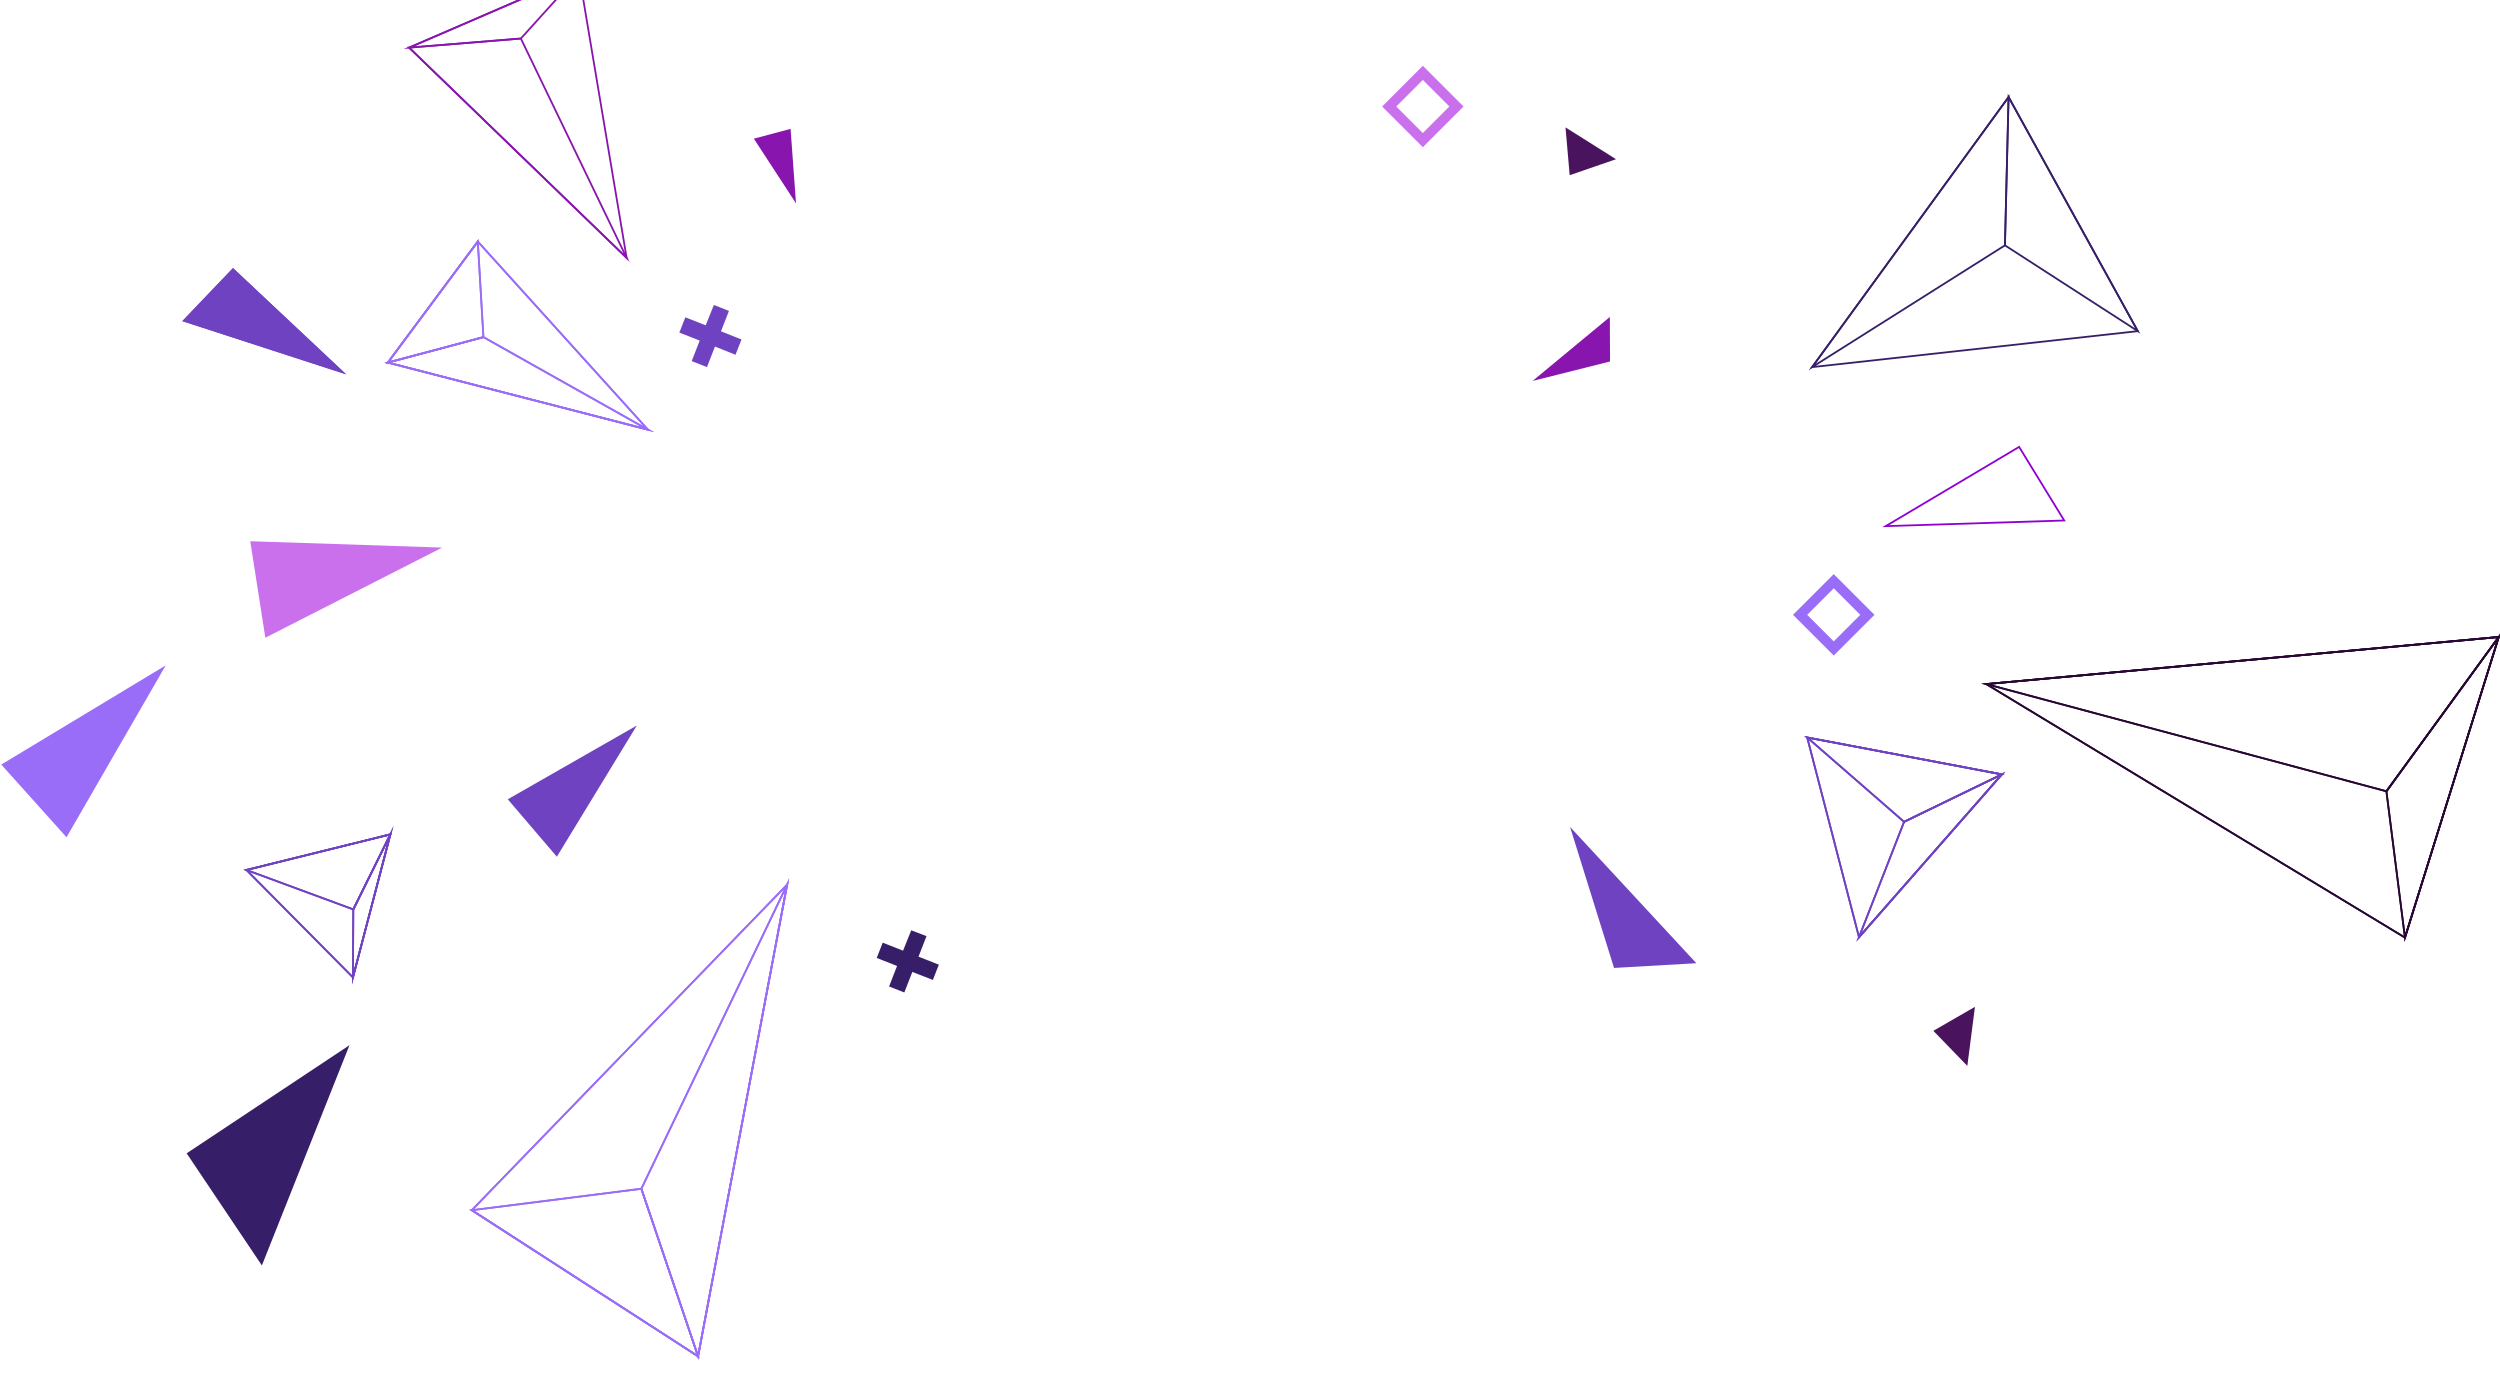<?xml version="1.0" encoding="utf-8"?>
<!-- Generator: Adobe Illustrator 24.3.0, SVG Export Plug-In . SVG Version: 6.00 Build 0)  -->
<svg version="1.1" id="Layer_1" xmlns="http://www.w3.org/2000/svg" xmlns:xlink="http://www.w3.org/1999/xlink" x="0px" y="0px"
	 viewBox="0 0 1375.6 763.8" style="enable-background:new 0 0 1375.6 763.8;" xml:space="preserve">
<style type="text/css">
	.st0{fill:#6F42C1;}
	.st1{fill:none;stroke:#270733;stroke-miterlimit:10;}
	.st2{fill:none;stroke:#6F42C1;stroke-miterlimit:10;}
	.st3{fill:#361F68;}
	.st4{fill:none;stroke:#8815AD;stroke-miterlimit:10;}
	.st5{fill:none;stroke:#996DF7;stroke-miterlimit:10;}
	.st6{fill:#8815AD;}
	.st7{fill:#4A135E;}
	.st8{fill:none;stroke:#9000D3;stroke-miterlimit:10;}
	.st9{fill:#996DF7;}
	.st10{fill:none;stroke:#361F68;stroke-miterlimit:10;}
	.st11{fill:#CB70ED;}
</style>
<g>
	<g id="Layer_2_1_">
		<g id="BACKGROUND">
			<g>
				<polygon class="st0" points="933.4,530 888.1,532.6 863.9,455 				"/>
				<polygon class="st1" points="1092.9,376.4 1323.3,515.9 1374.9,350.5 				"/>
				<polygon class="st1" points="1374.9,350.5 1313.1,435.4 1323.3,515.9 				"/>
				<polygon class="st1" points="1313.1,435.4 1374.9,350.5 1092.9,376.4 				"/>
				<polygon class="st2" points="994.4,405.8 1022.9,515.7 1101.5,426.1 				"/>
				<polygon class="st2" points="1101.5,426.1 1047.7,452.2 1022.9,515.7 				"/>
				<polygon class="st2" points="1047.7,452.2 1101.5,426.1 994.4,405.8 				"/>
				<polygon class="st3" points="144.1,696.3 102.7,634.6 192.3,575.1 				"/>
				<polygon class="st2" points="135.6,478.7 194.2,537.8 214.8,459.1 				"/>
				<polygon class="st2" points="214.8,459.1 194.4,500.4 194.2,537.8 				"/>
				<polygon class="st2" points="194.4,500.4 214.8,459.1 135.6,478.7 				"/>
				<polygon class="st4" points="344.8,141.9 318.6,-14.2 225.1,26.2 				"/>
				<polygon class="st4" points="225.1,26.2 286.6,21.2 318.6,-14.2 				"/>
				<polygon class="st4" points="286.6,21.2 225.1,26.2 344.8,141.9 				"/>
				<polygon class="st5" points="433.1,486.8 259.6,665.9 384.1,746.3 				"/>
				<polygon class="st5" points="384.1,746.3 352.9,654.1 259.6,665.9 				"/>
				<polygon class="st5" points="352.9,654.1 384.1,746.3 433.1,486.8 				"/>
				<polygon class="st5" points="356.5,236.4 262.9,132.9 213.4,199.5 				"/>
				<polygon class="st5" points="213.4,199.5 266,185.5 262.9,132.9 				"/>
				<polygon class="st5" points="266,185.5 213.4,199.5 356.5,236.4 				"/>
				<polygon class="st6" points="885.8,174.4 885.9,198.9 843.3,209.6 				"/>
				<polygon class="st7" points="861.4,70.1 889.2,87.6 863.7,96.4 				"/>
				<polygon class="st7" points="1086.7,554 1082.5,586.5 1063.8,567.2 				"/>
				<polygon class="st8" points="1111,245.9 1135.8,286.4 1037.6,289.5 				"/>
				<polygon class="st0" points="190.5,206 100.3,176.7 128.2,147.5 				"/>
				<polygon class="st9" points="36.6,460.7 0.7,420.7 91.2,366.1 				"/>
				<polygon class="st0" points="306.4,471.4 279.4,439.8 350.4,399.2 				"/>
			</g>
			<g>
				<polygon class="st10" points="997.1,202 1176.3,182.2 1105.2,53.4 				"/>
				<polygon class="st10" points="1105.2,53.4 1103.2,135 1176.3,182.2 				"/>
				<polygon class="st10" points="1103.2,135 1105.2,53.4 997.1,202 				"/>
				<polygon class="st1" points="1092.9,376.4 1323.3,515.9 1374.9,350.5 				"/>
				<polygon class="st1" points="1374.9,350.5 1313.1,435.4 1323.3,515.9 				"/>
				<polygon class="st1" points="1313.1,435.4 1374.9,350.5 1092.9,376.4 				"/>
				<polygon class="st2" points="994.4,405.8 1022.9,515.7 1101.5,426.1 				"/>
				<polygon class="st2" points="1101.5,426.1 1047.7,452.2 1022.9,515.7 				"/>
				<polygon class="st2" points="1047.7,452.2 1101.5,426.1 994.4,405.8 				"/>
				<polygon class="st2" points="135.6,478.7 194.2,537.8 214.8,459.1 				"/>
				<polygon class="st2" points="214.8,459.1 194.4,500.4 194.2,537.8 				"/>
				<polygon class="st2" points="194.4,500.4 214.8,459.1 135.6,478.7 				"/>
				<polygon class="st5" points="433.1,486.8 259.6,665.9 384.1,746.3 				"/>
				<polygon class="st5" points="384.1,746.3 352.9,654.1 259.6,665.9 				"/>
				<polygon class="st5" points="352.9,654.1 384.1,746.3 433.1,486.8 				"/>
				<polygon class="st5" points="356.5,236.4 262.9,132.9 213.4,199.5 				"/>
				<polygon class="st5" points="213.4,199.5 266,185.5 262.9,132.9 				"/>
				<polygon class="st5" points="266,185.5 213.4,199.5 356.5,236.4 				"/>
				<polygon class="st0" points="190.5,206 100.3,176.7 128.2,147.5 				"/>
				<polygon class="st11" points="146,350.9 137.7,297.8 243.3,301.3 				"/>
				<polygon class="st6" points="414.8,76.3 435,70.9 438,111.9 				"/>
			</g>
			<g>
				<path class="st9" d="M986.6,338.3l22.4,22.4l22.4-22.4l-22.4-22.4L986.6,338.3z M1023.6,338.3l-14.6,14.6l-14.6-14.6l14.6-14.6
					L1023.6,338.3z"/>
				<path class="st11" d="M760.5,58.6L782.9,81l22.4-22.4l-22.4-22.4L760.5,58.6z M797.5,58.6l-14.6,14.6l-14.6-14.6L782.9,44
					L797.5,58.6z"/>
				<polygon class="st0" points="408,186.8 396.7,182.3 401.1,171.1 392.8,167.8 388.3,179 377.1,174.6 373.8,183 385,187.4 
					380.6,198.7 389,202 393.4,190.7 404.7,195.2 				"/>
				<polygon class="st3" points="516.6,530.8 505.4,526.4 509.8,515.1 501.4,511.9 496.9,523.1 485.7,518.7 482.4,527.1 
					493.6,531.5 489.2,542.8 497.6,546.1 502,534.8 513.3,539.2 				"/>
			</g>
		</g>
	</g>
</g>
</svg>
